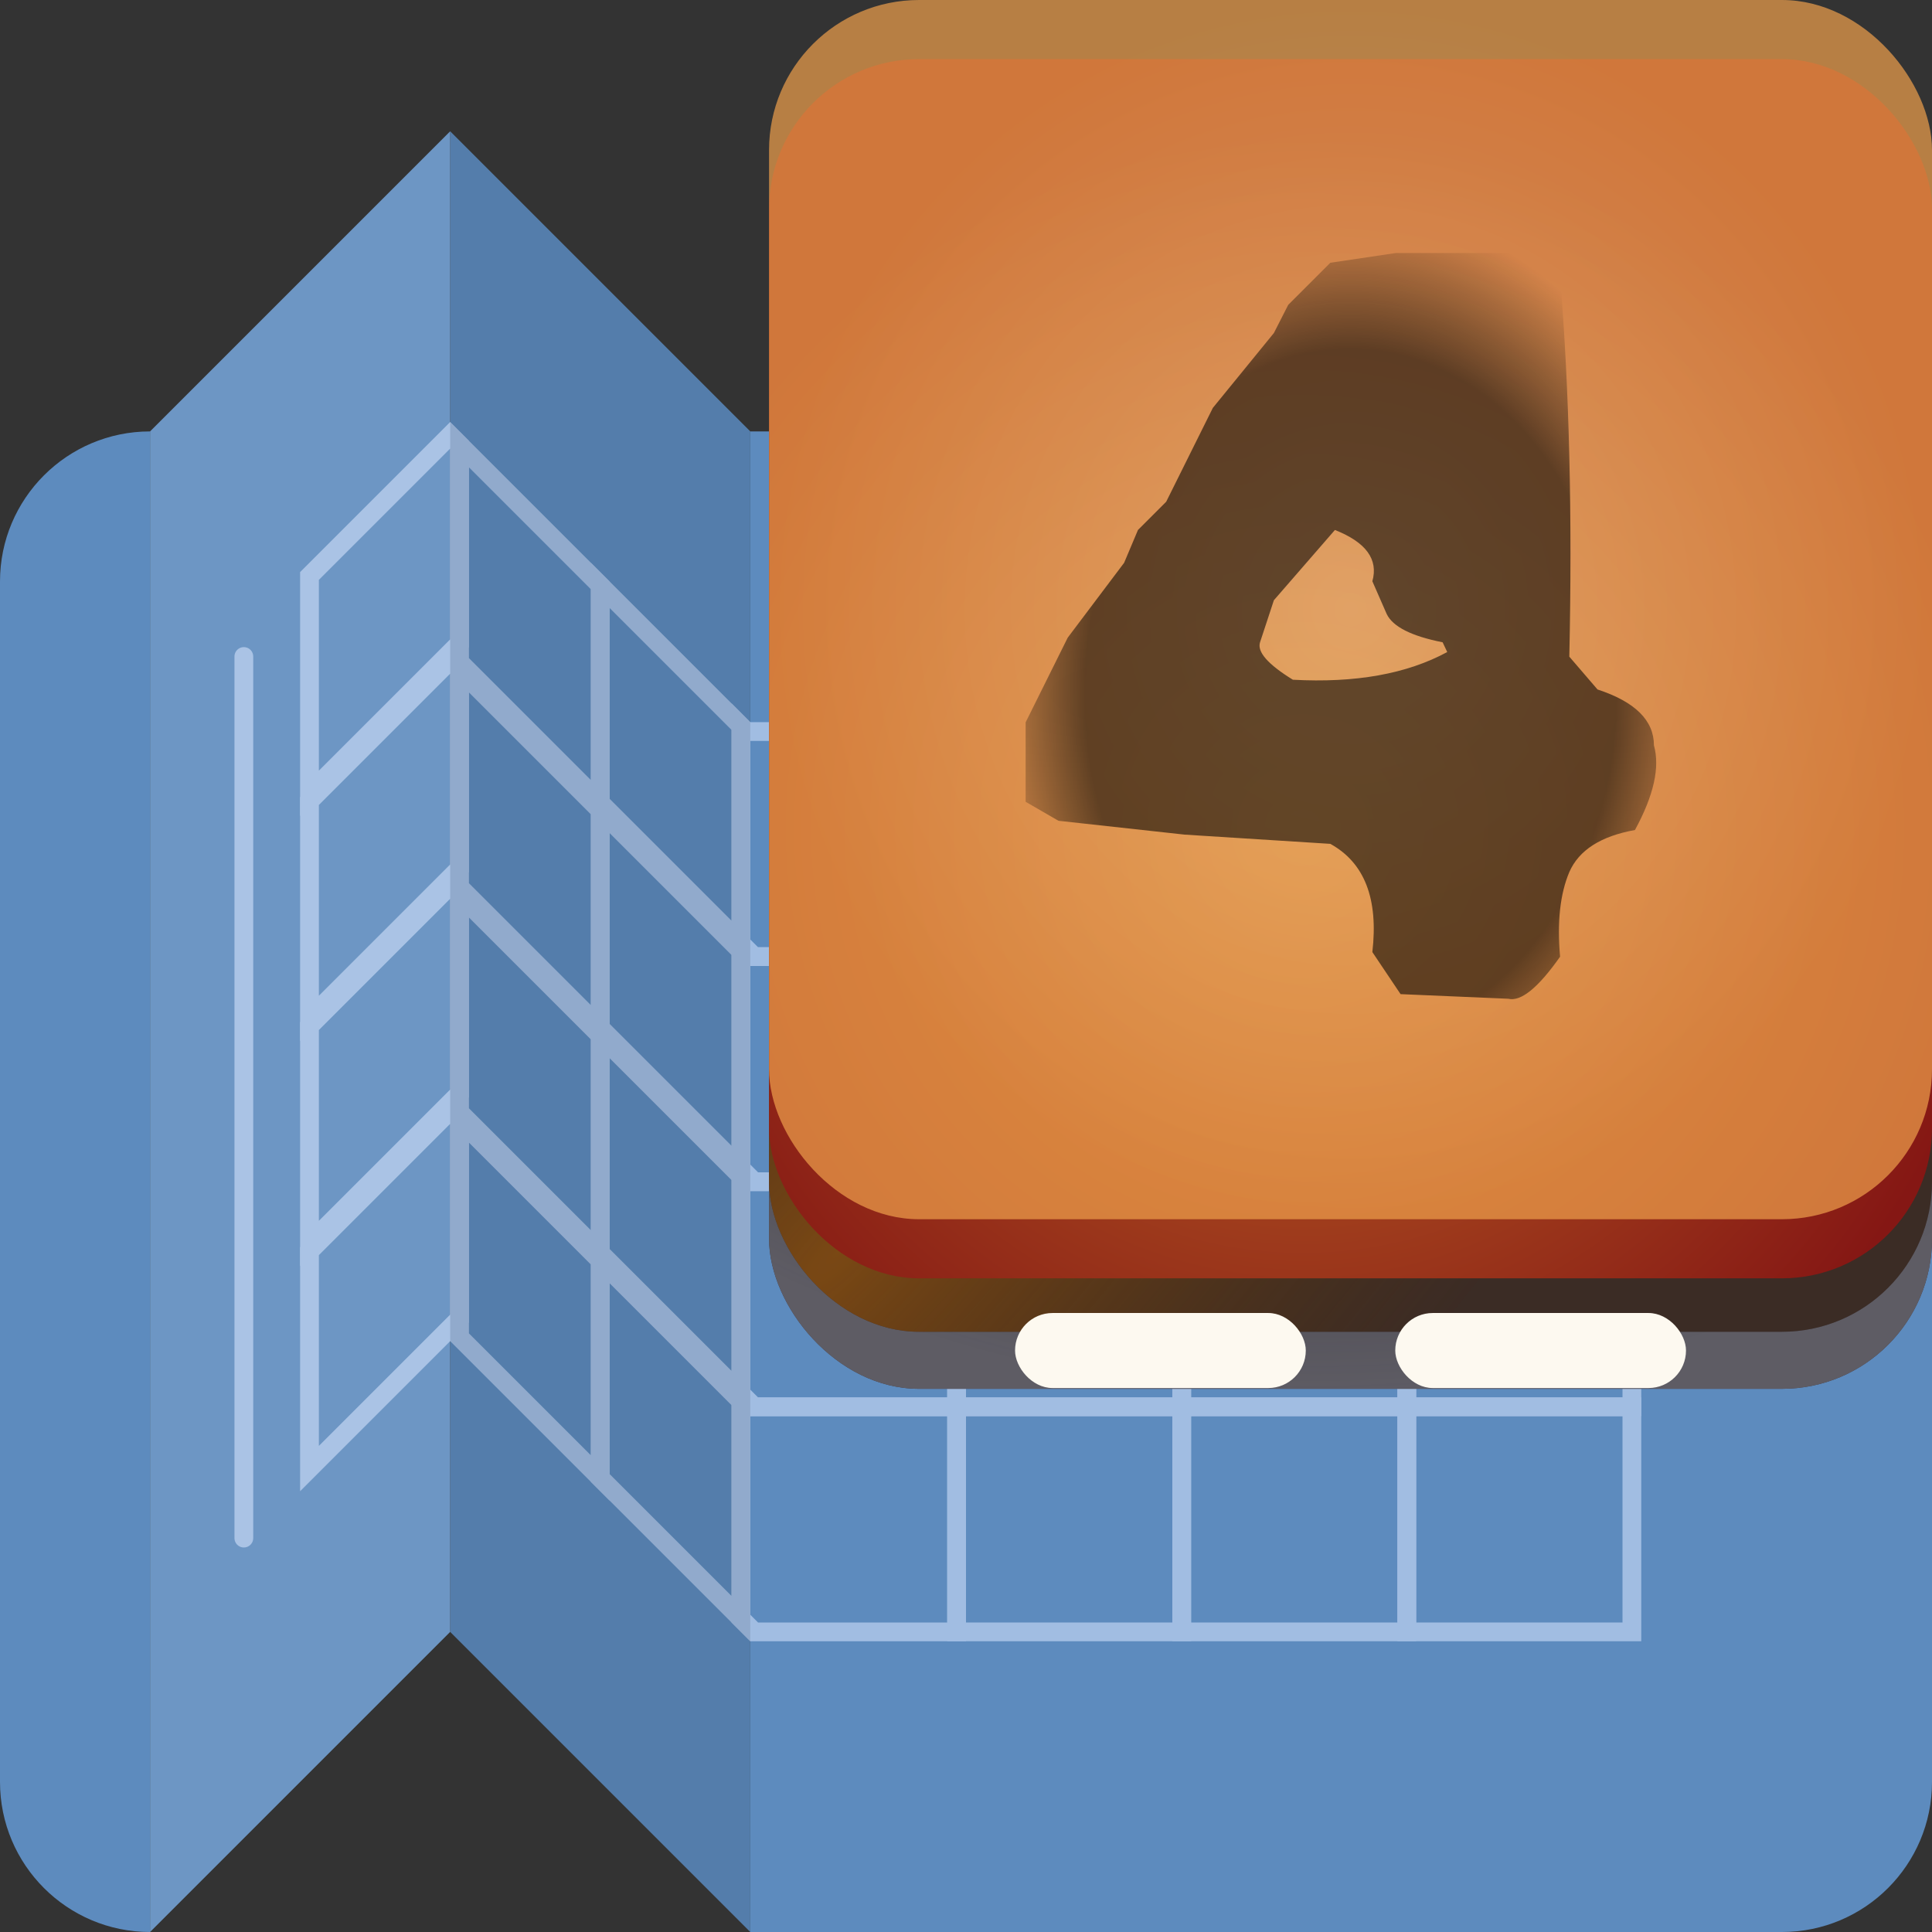 <svg width="103" height="103" viewBox="0 0 103 103" fill="none" xmlns="http://www.w3.org/2000/svg">
<rect x="0" y="0" width="103" height="103" fill="#333333" stroke="none"/>
<path d="M40 23H95C99.418 23 103 26.582 103 31V95C103 99.418 99.418 103 95 103H40V23Z" fill="#5D8BBE"/>
<path d="M24 7L40 23V103L24 87V7Z" fill="#5D8BBE"/>
<path d="M24 7L8 23V103L24 87V7Z" fill="#5D8BBE"/>
<path d="M0 31C0 26.582 3.582 23 8 23V23V103V103C3.582 103 0 99.418 0 95V31Z" fill="#5D8BBE"/>
<rect x="75" y="75" width="12" height="12" stroke="#A1BDE2"/>
<rect x="75" y="63" width="12" height="12" stroke="#A1BDE2"/>
<rect x="75" y="51" width="12" height="12" stroke="#A1BDE2"/>
<rect x="75" y="39" width="12" height="12" stroke="#A1BDE2"/>
<rect x="63" y="75" width="12" height="12" stroke="#A1BDE2"/>
<rect x="63" y="63" width="12" height="12" stroke="#A1BDE2"/>
<rect x="63" y="51" width="12" height="12" stroke="#A1BDE2"/>
<rect x="63" y="39" width="12" height="12" stroke="#A1BDE2"/>
<rect x="51" y="75" width="12" height="12" stroke="#A1BDE2"/>
<rect x="51" y="63" width="12" height="12" stroke="#A1BDE2"/>
<rect x="51" y="51" width="12" height="12" stroke="#A1BDE2"/>
<rect x="51" y="39" width="12" height="12" stroke="#A1BDE2"/>
<path d="M39.646 74.854L39.793 75H40H51V87H40.207L39.5 86.293V74.707L39.646 74.854Z" stroke="#A1BDE2"/>
<path d="M32 78.793V67.207L39.5 74.707V86.293L32 78.793Z" stroke="#A1BDE2"/>
<path d="M24.5 71.293V59.707L32 67.207V78.793L24.5 71.293Z" stroke="#A1BDE2"/>
<path d="M24 59.207L24.5 59.707V70.293L16.5 78.293V66.707L24 59.207Z" stroke="#A1BDE2"/>
<path d="M39.646 62.854L39.793 63H40H51V75H40.207L39.5 74.293V62.707L39.646 62.854Z" stroke="#A1BDE2"/>
<path d="M32 66.793V55.207L39.5 62.707V74.293L32 66.793Z" stroke="#A1BDE2"/>
<path d="M24.5 59.293V47.707L32 55.207V66.793L24.5 59.293Z" stroke="#A1BDE2"/>
<path d="M24 47.207L24.5 47.707V58.293L16.5 66.293V54.707L24 47.207Z" stroke="#A1BDE2"/>
<path d="M39.646 50.854L39.793 51H40H51V63H40.207L39.5 62.293V50.707L39.646 50.854Z" stroke="#A1BDE2"/>
<path d="M32 54.793V43.207L39.5 50.707V62.293L32 54.793Z" stroke="#A1BDE2"/>
<path d="M24.5 47.293V35.707L32 43.207V54.793L24.5 47.293Z" stroke="#A1BDE2"/>
<path d="M24 35.207L24.5 35.707V46.293L16.5 54.293V42.707L24 35.207Z" stroke="#A1BDE2"/>
<path d="M39.646 38.854L39.793 39H40H51V51H40.207L39.5 50.293V38.707L39.646 38.854Z" stroke="#A1BDE2"/>
<path d="M32 42.793V31.207L39.5 38.707V50.293L32 42.793Z" stroke="#A1BDE2"/>
<path d="M24.5 35.293V23.707L32 31.207V42.793L24.5 35.293Z" stroke="#A1BDE2"/>
<path d="M24 23.207L24.5 23.707V34.293L16.5 42.293V30.707L24 23.207Z" stroke="#A1BDE2"/>
<path d="M13 82L13 35" stroke="#A1BDE2" stroke-linecap="round"/>
<path d="M24 7L40 23V103L24 87V7Z" fill="black" fill-opacity="0.1"/>
<path d="M24 7L8 23V103L24 87V7Z" fill="white" fill-opacity="0.1"/>
<rect x="41" y="9" width="62" height="65.042" rx="8" fill="#3D3846"/>
<rect x="41" y="9" width="62" height="65.042" rx="8" fill="url(#paint0_radial_514_744)"/>
<rect x="41" y="6" width="62" height="65" rx="8" fill="#3D3846"/>
<rect x="41" y="6" width="62" height="65" rx="8" fill="url(#paint1_radial_514_744)"/>
<rect x="41" y="3.151" width="62" height="65" rx="8" fill="url(#paint2_radial_514_744)"/>
<rect x="41" width="62" height="65" rx="8" fill="url(#paint3_radial_514_744)" fill-opacity="0.7"/>
<rect x="54.115" y="70" width="15.5" height="4" rx="2" fill="#FDF9F0"/>
<rect x="74.385" y="70" width="15.5" height="4" rx="2" fill="#FDF9F0"/>
<path d="M67.176 34.242C67.012 34.753 67.595 35.418 68.926 36.238C72.262 36.421 75.005 35.928 77.156 34.762L76.91 34.242C75.251 33.914 74.258 33.413 73.93 32.738L73.164 30.988C73.492 29.822 72.827 28.91 71.168 28.254L67.914 32L67.176 34.242ZM74.422 13.488H80.93L83.172 14.746C83.664 20.744 83.828 27.497 83.664 35.008L85.168 36.758C87.173 37.414 88.176 38.408 88.176 39.738C88.504 40.905 88.167 42.409 87.164 44.25C85.341 44.578 84.174 45.325 83.664 46.492C83.172 47.659 83.008 49.163 83.172 51.004C82.005 52.663 81.085 53.41 80.41 53.246L74.668 53L73.164 50.758C73.492 47.914 72.745 45.991 70.922 44.988L63.156 44.496L56.43 43.758L54.68 42.746V38.508L56.922 33.996L59.93 30.004L60.668 28.254L62.172 26.75L64.66 21.746L67.914 17.754L68.68 16.25L70.922 14.008L74.422 13.488Z" fill="url(#paint4_radial_514_744)" fill-opacity="0.57"/>
<defs>
<radialGradient id="paint0_radial_514_744" cx="0" cy="0" r="1" gradientUnits="userSpaceOnUse" gradientTransform="translate(70.257 7.173) rotate(46.349) scale(67.767 67.637)">
<stop stop-opacity="0"/>
<stop offset="1" stop-color="#5E5C64"/>
</radialGradient>
<radialGradient id="paint1_radial_514_744" cx="0" cy="0" r="1" gradientUnits="userSpaceOnUse" gradientTransform="translate(45.292 66.252) rotate(-46.353) scale(83.438 27.02)">
<stop stop-color="#7A4814"/>
<stop offset="1" stop-color="#391F04" stop-opacity="0.5"/>
</radialGradient>
<radialGradient id="paint2_radial_514_744" cx="0" cy="0" r="1" gradientUnits="userSpaceOnUse" gradientTransform="translate(69.496 44.152) rotate(140.115) scale(37.526 37.883)">
<stop stop-color="#C06B27"/>
<stop offset="1" stop-color="#851714"/>
</radialGradient>
<radialGradient id="paint3_radial_514_744" cx="0" cy="0" r="1" gradientUnits="userSpaceOnUse" gradientTransform="translate(72 32.5) rotate(90) scale(32.5 31)">
<stop stop-color="#F7C482"/>
<stop offset="1" stop-color="#F0A04B"/>
</radialGradient>
<radialGradient id="paint4_radial_514_744" cx="0" cy="0" r="1" gradientUnits="userSpaceOnUse" gradientTransform="translate(72 37) rotate(90) scale(26 20)">
<stop offset="0.707"/>
<stop offset="1" stop-opacity="0"/>
</radialGradient>
</defs>
</svg>
